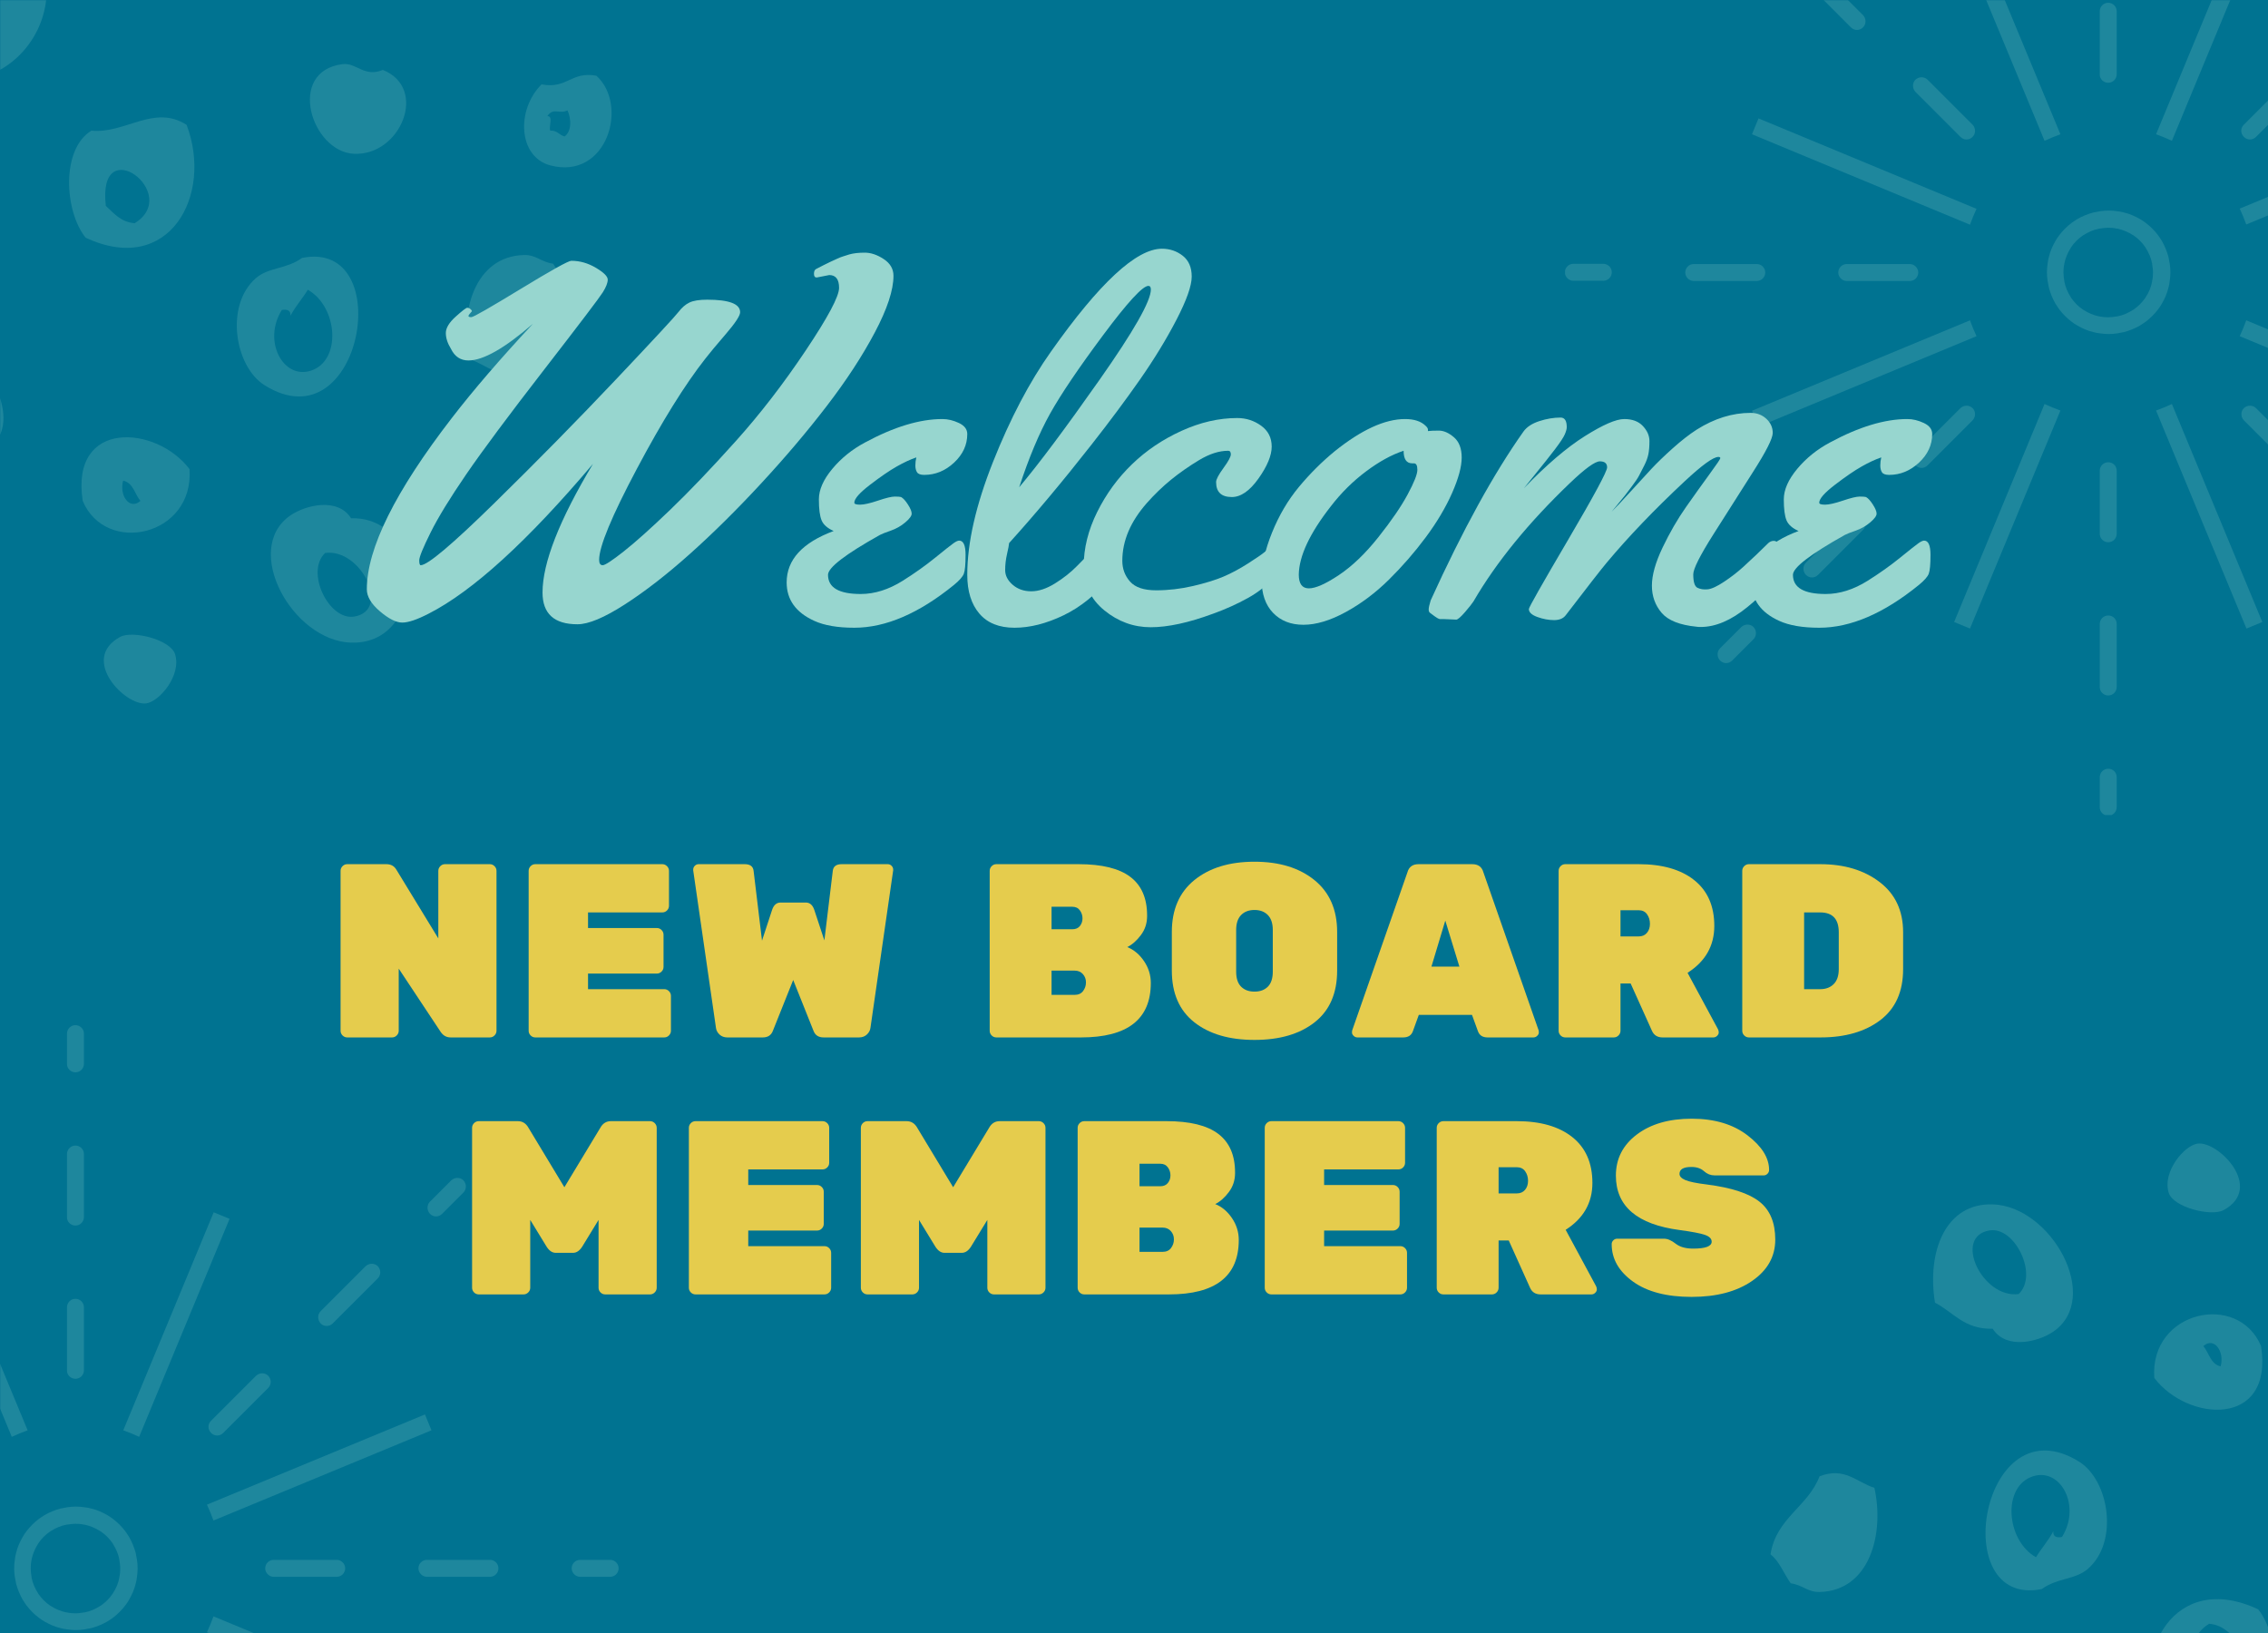 <svg xmlns="http://www.w3.org/2000/svg" xmlns:xlink="http://www.w3.org/1999/xlink" width="1500" zoomAndPan="magnify" viewBox="0 0 1125 810" height="1080" preserveAspectRatio="xMidYMid meet" version="1.0"><defs><filter x="0%" y="0%" width="100%" height="100%" id="ba6404763a"><feColorMatrix values="0 0 0 0 1 0 0 0 0 1 0 0 0 0 1 0 0 0 1 0" color-interpolation-filters="sRGB"/></filter><g/><mask id="f36314cb07"><g filter="url(#ba6404763a)"><rect x="-112.5" width="1350" fill="#000000" y="-81" height="972" fill-opacity="0.2"/></g></mask><clipPath id="7840b359ab"><path d="M 102 294 L 215 294 L 215 303 L 102 303 Z M 102 294 " clip-rule="nonzero"/></clipPath><clipPath id="2b3906af2c"><path d="M 0 94 L 14 94 L 14 206 L 0 206 Z M 0 94 " clip-rule="nonzero"/></clipPath><clipPath id="25cf0f005c"><path d="M 33 1.066 L 42 1.066 L 42 25 L 33 25 Z M 33 1.066 " clip-rule="nonzero"/></clipPath><clipPath id="681ac27458"><rect x="0" width="308" y="0" height="303"/></clipPath><mask id="4dfad1c80d"><g filter="url(#ba6404763a)"><rect x="-112.5" width="1350" fill="#000000" y="-81" height="972" fill-opacity="0.2"/></g></mask><clipPath id="e2c879fdad"><path d="M 336 38 L 350 38 L 350 70 L 336 70 Z M 336 38 " clip-rule="nonzero"/></clipPath><clipPath id="645cb07e12"><path d="M 336 201 L 350 201 L 350 233 L 336 233 Z M 336 201 " clip-rule="nonzero"/></clipPath><clipPath id="f5e29b5ee7"><path d="M 119 0 L 151 0 L 151 15 L 119 15 Z M 119 0 " clip-rule="nonzero"/></clipPath><clipPath id="3f2b62dd6f"><path d="M 335 158 L 350 158 L 350 212 L 335 212 Z M 335 158 " clip-rule="nonzero"/></clipPath><clipPath id="c5ec0f5a3e"><path d="M 335 58 L 350 58 L 350 112 L 335 112 Z M 335 58 " clip-rule="nonzero"/></clipPath><clipPath id="0698048676"><path d="M 294 0 L 348 0 L 348 70 L 294 70 Z M 294 0 " clip-rule="nonzero"/></clipPath><clipPath id="2943b0db17"><path d="M 194 0 L 248 0 L 248 70 L 194 70 Z M 194 0 " clip-rule="nonzero"/></clipPath><clipPath id="378be9432b"><path d="M 266 381 L 275 381 L 275 404.27 L 266 404.27 Z M 266 381 " clip-rule="nonzero"/></clipPath><clipPath id="2fdf4814cc"><path d="M 1.324 130 L 25 130 L 25 140 L 1.324 140 Z M 1.324 130 " clip-rule="nonzero"/></clipPath><clipPath id="5a7e53c513"><rect x="0" width="350" y="0" height="406"/></clipPath><mask id="caeaa1ffbd"><g filter="url(#ba6404763a)"><rect x="-112.5" width="1350" fill="#000000" y="-81" height="972" fill-opacity="0.2"/></g></mask><clipPath id="1c19909923"><path d="M 194 229 L 253 229 L 253 246 L 194 246 Z M 194 229 " clip-rule="nonzero"/></clipPath><clipPath id="cef8fd5fc2"><rect x="0" width="253" y="0" height="246"/></clipPath><mask id="ab6507b92d"><g filter="url(#ba6404763a)"><rect x="-112.5" width="1350" fill="#000000" y="-81" height="972" fill-opacity="0.2"/></g></mask><clipPath id="a0d8e2ce25"><path d="M 0 0 L 24 0 L 24 40 L 0 40 Z M 0 0 " clip-rule="nonzero"/></clipPath><clipPath id="3362f55ac4"><path d="M 0 167 L 2 167 L 2 228 L 0 228 Z M 0 167 " clip-rule="nonzero"/></clipPath><clipPath id="79e9c09d45"><rect x="0" width="308" y="0" height="364"/></clipPath></defs><rect x="-112.5" width="1350" fill="#ffffff" y="-81" height="972" fill-opacity="1"/><rect x="-112.5" width="1350" fill="#007391" y="-81" height="972" fill-opacity="1"/><g mask="url(#f36314cb07)"><g transform="matrix(1, 0, 0, 1, 0, 507)"><g clip-path="url(#681ac27458)"><path fill="#97d6cf" d="M 216.293 96.371 C 217.371 96.371 218.449 95.941 219.312 95.078 L 229.875 84.512 C 231.492 82.895 231.492 80.199 229.875 78.477 C 228.258 76.859 225.562 76.859 223.84 78.477 L 213.273 89.039 C 211.656 90.656 211.656 93.352 213.273 95.078 C 214.137 95.941 215.215 96.371 216.293 96.371 Z M 216.293 96.371 " fill-opacity="1" fill-rule="nonzero"/><path fill="#97d6cf" d="M 104.707 203.754 C 105.57 204.617 106.648 205.047 107.727 205.047 C 108.805 205.047 109.883 204.617 110.742 203.754 L 133.062 181.438 C 134.68 179.82 134.68 177.125 133.062 175.398 C 131.445 173.781 128.75 173.781 127.023 175.398 L 104.707 197.715 C 102.98 199.332 102.98 202.027 104.707 203.754 Z M 104.707 203.754 " fill-opacity="1" fill-rule="nonzero"/><path fill="#97d6cf" d="M 162.062 150.711 C 163.141 150.711 164.219 150.277 165.082 149.414 L 187.398 127.098 C 189.016 125.48 189.016 122.785 187.398 121.062 C 185.781 119.445 183.086 119.445 181.359 121.062 L 159.043 143.379 C 157.426 144.996 157.426 147.691 159.043 149.414 C 159.797 150.277 160.875 150.711 162.062 150.711 Z M 162.062 150.711 " fill-opacity="1" fill-rule="nonzero"/><g clip-path="url(#7840b359ab)"><path fill="#97d6cf" d="M 105.891 294.746 C 104.922 297.441 103.844 300.031 102.656 302.617 L 210.793 347.469 L 214.027 339.598 Z M 105.891 294.746 " fill-opacity="1" fill-rule="nonzero"/></g><path fill="#97d6cf" d="M 214.027 202.461 L 210.793 194.59 L 102.656 239.332 C 103.844 241.918 104.922 244.508 105.891 247.203 Z M 214.027 202.461 " fill-opacity="1" fill-rule="nonzero"/><path fill="#97d6cf" d="M 113.871 97.559 L 106 94.324 L 61.148 202.461 C 63.844 203.43 66.434 204.508 69.02 205.695 Z M 113.871 97.559 " fill-opacity="1" fill-rule="nonzero"/><g clip-path="url(#2b3906af2c)"><path fill="#97d6cf" d="M -31.137 94.324 L -39.008 97.559 L 5.844 205.695 C 8.43 204.508 11.016 203.43 13.711 202.461 Z M -31.137 94.324 " fill-opacity="1" fill-rule="nonzero"/></g><g clip-path="url(#25cf0f005c)"><path fill="#97d6cf" d="M 37.43 24.891 C 39.805 24.891 41.637 22.953 41.637 20.688 L 41.637 5.703 C 41.637 3.328 39.695 1.496 37.43 1.496 C 35.059 1.496 33.227 3.438 33.227 5.703 L 33.227 20.578 C 33.117 22.953 35.059 24.891 37.43 24.891 Z M 37.43 24.891 " fill-opacity="1" fill-rule="nonzero"/></g><path fill="#97d6cf" d="M 37.43 100.898 C 39.805 100.898 41.637 98.961 41.637 96.695 L 41.637 65.43 C 41.637 63.059 39.695 61.227 37.43 61.227 C 35.059 61.227 33.227 63.164 33.227 65.43 L 33.227 96.695 C 33.117 98.961 35.059 100.898 37.43 100.898 Z M 37.43 100.898 " fill-opacity="1" fill-rule="nonzero"/><path fill="#97d6cf" d="M 37.43 176.906 C 39.805 176.906 41.637 174.969 41.637 172.703 L 41.637 141.438 C 41.637 139.066 39.695 137.234 37.43 137.234 C 35.059 137.234 33.227 139.172 33.227 141.438 L 33.227 172.703 C 33.117 174.969 35.059 176.906 37.43 176.906 Z M 37.43 176.906 " fill-opacity="1" fill-rule="nonzero"/><path fill="#97d6cf" d="M 302.648 266.715 L 287.773 266.715 C 285.398 266.715 283.566 268.656 283.566 270.922 C 283.566 273.184 285.508 275.125 287.773 275.125 L 302.648 275.125 C 305.023 275.125 306.855 273.184 306.855 270.922 C 306.855 268.656 305.023 266.715 302.648 266.715 Z M 302.648 266.715 " fill-opacity="1" fill-rule="nonzero"/><path fill="#97d6cf" d="M 243.031 266.715 L 211.766 266.715 C 209.391 266.715 207.559 268.656 207.559 270.922 C 207.559 273.184 209.5 275.125 211.766 275.125 L 243.031 275.125 C 245.402 275.125 247.234 273.184 247.234 270.922 C 247.234 268.656 245.402 266.715 243.031 266.715 Z M 243.031 266.715 " fill-opacity="1" fill-rule="nonzero"/><path fill="#97d6cf" d="M 135.758 266.715 C 133.383 266.715 131.551 268.656 131.551 270.922 C 131.551 273.184 133.492 275.125 135.758 275.125 L 167.023 275.125 C 169.395 275.125 171.227 273.184 171.227 270.922 C 171.227 268.656 169.285 266.715 167.023 266.715 Z M 135.758 266.715 " fill-opacity="1" fill-rule="nonzero"/><path fill="#97d6cf" d="M 67.941 266.715 C 67.727 265.531 67.512 264.344 67.297 263.266 C 66.539 260.461 65.461 257.875 64.062 255.395 C 63.414 254.426 62.766 253.348 62.121 252.484 C 60.395 250.219 58.348 248.172 56.082 246.445 C 55.113 245.691 54.141 245.047 53.172 244.508 C 50.691 243.105 48.105 241.918 45.301 241.273 C 44.117 240.949 43.039 240.734 41.852 240.625 C 40.449 240.41 39.047 240.301 37.648 240.301 C 36.246 240.301 34.734 240.41 33.441 240.625 C 32.258 240.84 31.07 241.055 29.992 241.273 C 27.188 242.027 24.602 243.105 22.121 244.508 C 21.152 245.152 20.074 245.801 19.211 246.445 C 16.945 248.172 14.898 250.219 13.172 252.484 C 12.418 253.453 11.773 254.426 11.234 255.395 C 9.832 257.875 8.645 260.461 8 263.266 C 7.676 264.453 7.461 265.531 7.352 266.715 C 7.137 268.117 7.027 269.52 7.027 270.922 C 7.027 272.32 7.137 273.832 7.352 275.125 C 7.566 276.312 7.781 277.496 8 278.574 C 8.754 281.379 9.832 283.965 11.234 286.445 C 11.879 287.414 12.527 288.492 13.172 289.355 C 14.898 291.621 16.945 293.668 19.211 295.395 C 20.18 296.148 21.152 296.797 22.121 297.336 C 24.602 298.734 27.188 299.922 29.992 300.57 C 31.18 300.891 32.258 301.109 33.441 301.215 C 34.844 301.43 36.246 301.539 37.648 301.539 C 39.047 301.539 40.559 301.43 41.852 301.215 C 43.039 301 44.223 300.785 45.301 300.57 C 48.105 299.812 50.691 298.734 53.172 297.336 C 54.141 296.688 55.219 296.039 56.082 295.395 C 58.348 293.668 60.395 291.621 62.121 289.355 C 62.875 288.387 63.523 287.414 64.062 286.445 C 65.461 283.965 66.648 281.379 67.297 278.574 C 67.617 277.391 67.836 276.312 67.941 275.125 C 68.156 273.723 68.266 272.32 68.266 270.922 C 68.266 269.52 68.156 268.117 67.941 266.715 Z M 55.977 283.32 C 55.977 283.426 55.867 283.426 55.867 283.535 C 54.25 285.906 52.309 287.848 49.938 289.465 C 49.828 289.465 49.828 289.57 49.723 289.57 C 47.352 291.082 44.762 292.266 41.852 292.805 C 41.742 292.805 41.742 292.805 41.637 292.805 C 40.234 293.023 38.832 293.238 37.43 293.238 C 36.031 293.238 34.629 293.129 33.227 292.805 C 33.117 292.805 33.117 292.805 33.012 292.805 C 30.207 292.266 27.512 291.082 25.141 289.57 C 25.031 289.57 25.031 289.465 24.926 289.465 C 22.555 287.848 20.613 285.906 18.996 283.535 C 18.996 283.426 18.887 283.426 18.887 283.32 C 17.379 280.945 16.191 278.359 15.652 275.449 C 15.652 275.34 15.652 275.34 15.652 275.234 C 15.438 273.832 15.223 272.43 15.223 271.027 C 15.223 269.625 15.328 268.227 15.652 266.824 C 15.652 266.715 15.652 266.715 15.652 266.609 C 16.191 263.805 17.379 261.109 18.887 258.738 C 18.887 258.629 18.996 258.629 18.996 258.523 C 20.613 256.148 22.555 254.211 24.926 252.594 C 25.031 252.594 25.031 252.484 25.141 252.484 C 27.512 250.977 30.102 249.789 33.012 249.25 C 33.117 249.25 33.117 249.25 33.227 249.25 C 34.629 249.035 36.031 248.82 37.43 248.82 C 38.832 248.82 40.234 248.926 41.637 249.25 C 41.742 249.25 41.742 249.25 41.852 249.25 C 44.656 249.789 47.352 250.977 49.723 252.484 C 49.828 252.484 49.828 252.594 49.938 252.594 C 52.309 254.211 54.25 256.148 55.867 258.523 C 55.867 258.629 55.977 258.629 55.977 258.738 C 57.484 261.109 58.672 263.695 59.211 266.609 C 59.211 266.715 59.211 266.715 59.211 266.824 C 59.426 268.227 59.641 269.625 59.641 271.027 C 59.641 272.43 59.531 273.832 59.211 275.234 C 59.211 275.34 59.211 275.34 59.211 275.449 C 58.672 278.359 57.594 280.945 55.977 283.32 Z M 55.977 283.32 " fill-opacity="1" fill-rule="nonzero"/></g></g></g><g mask="url(#4dfad1c80d)"><g transform="matrix(1, 0, 0, 1, 775, 0)"><g clip-path="url(#5a7e53c513)"><path fill="#97d6cf" d="M 143.098 256.785 L 120.781 279.102 C 119.164 280.719 119.164 283.414 120.781 285.137 C 121.645 286 122.723 286.434 123.801 286.434 C 124.879 286.434 125.957 286 126.82 285.137 L 149.137 262.82 C 150.754 261.203 150.754 258.508 149.137 256.785 C 147.52 255.059 144.824 255.059 143.098 256.785 Z M 143.098 256.785 " fill-opacity="1" fill-rule="nonzero"/><path fill="#97d6cf" d="M 203.473 202.445 C 201.855 200.828 199.16 200.828 197.438 202.445 L 175.117 224.762 C 173.5 226.379 173.5 229.074 175.117 230.801 C 175.98 231.664 177.059 232.094 178.137 232.094 C 179.215 232.094 180.293 231.664 181.156 230.801 L 203.473 208.484 C 205.09 206.758 205.09 204.062 203.473 202.445 Z M 203.473 202.445 " fill-opacity="1" fill-rule="nonzero"/><g clip-path="url(#e2c879fdad)"><path fill="#97d6cf" d="M 338.023 67.895 C 338.887 68.758 339.965 69.191 341.043 69.191 C 342.121 69.191 343.199 68.758 344.062 67.895 L 366.379 45.578 C 367.996 43.961 367.996 41.266 366.379 39.543 C 364.762 37.926 362.066 37.926 360.34 39.543 L 338.023 61.859 C 336.297 63.477 336.297 66.172 338.023 67.895 Z M 338.023 67.895 " fill-opacity="1" fill-rule="nonzero"/></g><path fill="#97d6cf" d="M 88.762 311.012 L 78.195 321.578 C 76.578 323.195 76.578 325.891 78.195 327.617 C 79.059 328.48 80.137 328.91 81.215 328.91 C 82.293 328.91 83.371 328.48 84.234 327.617 L 94.797 317.051 C 96.414 315.434 96.414 312.738 94.797 311.012 C 93.18 309.395 90.484 309.395 88.762 311.012 Z M 88.762 311.012 " fill-opacity="1" fill-rule="nonzero"/><g clip-path="url(#645cb07e12)"><path fill="#97d6cf" d="M 344.062 202.445 C 342.445 200.828 339.75 200.828 338.023 202.445 C 336.406 204.062 336.406 206.758 338.023 208.484 L 360.34 230.801 C 361.203 231.664 362.281 232.094 363.359 232.094 C 364.438 232.094 365.516 231.664 366.379 230.801 C 367.996 229.184 367.996 226.488 366.379 224.762 Z M 344.062 202.445 " fill-opacity="1" fill-rule="nonzero"/></g><path fill="#97d6cf" d="M 197.438 67.895 C 198.297 68.758 199.375 69.191 200.453 69.191 C 201.531 69.191 202.609 68.758 203.473 67.895 C 205.09 66.277 205.09 63.582 203.473 61.859 L 181.156 39.543 C 179.539 37.926 176.844 37.926 175.117 39.543 C 173.5 41.16 173.5 43.855 175.117 45.578 Z M 197.438 67.895 " fill-opacity="1" fill-rule="nonzero"/><g clip-path="url(#f5e29b5ee7)"><path fill="#97d6cf" d="M 143.098 13.559 C 143.961 14.422 145.039 14.852 146.117 14.852 C 147.195 14.852 148.273 14.422 149.137 13.559 C 150.754 11.941 150.754 9.246 149.137 7.52 L 126.82 -14.797 C 125.203 -16.414 122.508 -16.414 120.781 -14.797 C 119.164 -13.18 119.164 -10.484 120.781 -8.758 Z M 143.098 13.559 " fill-opacity="1" fill-rule="nonzero"/></g><g clip-path="url(#3f2b62dd6f)"><path fill="#97d6cf" d="M 339.211 158.891 C 338.238 161.586 337.16 164.172 335.977 166.762 L 444.109 211.609 L 447.344 203.738 Z M 339.211 158.891 " fill-opacity="1" fill-rule="nonzero"/></g><path fill="#97d6cf" d="M 97.277 58.73 L 94.043 66.602 L 202.18 111.453 C 203.148 108.758 204.227 106.168 205.414 103.582 Z M 97.277 58.73 " fill-opacity="1" fill-rule="nonzero"/><g clip-path="url(#c5ec0f5a3e)"><path fill="#97d6cf" d="M 447.344 66.602 L 444.109 58.73 L 335.977 103.473 C 337.16 106.062 338.238 108.648 339.211 111.344 Z M 447.344 66.602 " fill-opacity="1" fill-rule="nonzero"/></g><path fill="#97d6cf" d="M 94.043 203.738 L 97.277 211.609 L 205.414 166.762 C 204.227 164.172 203.148 161.586 202.18 158.891 Z M 94.043 203.738 " fill-opacity="1" fill-rule="nonzero"/><g clip-path="url(#0698048676)"><path fill="#97d6cf" d="M 347.188 -38.301 L 339.316 -41.535 L 294.469 66.602 C 297.164 67.574 299.75 68.652 302.336 69.836 Z M 347.188 -38.301 " fill-opacity="1" fill-rule="nonzero"/></g><path fill="#97d6cf" d="M 194.309 308.535 L 202.18 311.77 L 247.031 203.633 C 244.336 202.66 241.746 201.582 239.16 200.398 Z M 194.309 308.535 " fill-opacity="1" fill-rule="nonzero"/><path fill="#97d6cf" d="M 339.316 311.77 L 347.188 308.535 L 302.336 200.398 C 299.75 201.582 297.164 202.66 294.469 203.633 Z M 339.316 311.77 " fill-opacity="1" fill-rule="nonzero"/><g clip-path="url(#2943b0db17)"><path fill="#97d6cf" d="M 202.18 -41.535 L 194.309 -38.301 L 239.16 69.836 C 241.746 68.652 244.336 67.574 247.031 66.602 Z M 202.18 -41.535 " fill-opacity="1" fill-rule="nonzero"/></g><path fill="#97d6cf" d="M 270.75 305.301 C 268.375 305.301 266.543 307.238 266.543 309.504 L 266.543 340.77 C 266.543 343.141 268.484 344.973 270.75 344.973 C 273.121 344.973 274.953 343.035 274.953 340.77 L 274.953 309.504 C 274.953 307.133 273.121 305.301 270.75 305.301 Z M 270.75 305.301 " fill-opacity="1" fill-rule="nonzero"/><path fill="#97d6cf" d="M 270.75 41.051 C 273.121 41.051 274.953 39.109 274.953 36.848 L 274.953 5.582 C 274.953 3.207 273.012 1.375 270.75 1.375 C 268.375 1.375 266.543 3.316 266.543 5.582 L 266.543 36.848 C 266.438 39.109 268.375 41.051 270.75 41.051 Z M 270.75 41.051 " fill-opacity="1" fill-rule="nonzero"/><path fill="#97d6cf" d="M 270.75 229.293 C 268.375 229.293 266.543 231.23 266.543 233.496 L 266.543 264.762 C 266.543 267.133 268.484 268.965 270.75 268.965 C 273.121 268.965 274.953 267.027 274.953 264.762 L 274.953 233.496 C 274.953 231.125 273.121 229.293 270.75 229.293 Z M 270.75 229.293 " fill-opacity="1" fill-rule="nonzero"/><g clip-path="url(#378be9432b)"><path fill="#97d6cf" d="M 270.75 381.309 C 268.375 381.309 266.543 383.246 266.543 385.512 L 266.543 400.391 C 266.543 402.762 268.484 404.594 270.75 404.594 C 273.121 404.594 274.953 402.652 274.953 400.391 L 274.953 385.512 C 274.953 383.141 273.121 381.309 270.75 381.309 Z M 270.75 381.309 " fill-opacity="1" fill-rule="nonzero"/></g><path fill="#97d6cf" d="M 100.621 135.172 C 100.621 132.801 98.68 130.965 96.414 130.965 L 65.148 130.965 C 62.777 130.965 60.945 132.906 60.945 135.172 C 60.945 137.434 62.887 139.375 65.148 139.375 L 96.414 139.375 C 98.68 139.375 100.621 137.543 100.621 135.172 Z M 100.621 135.172 " fill-opacity="1" fill-rule="nonzero"/><path fill="#97d6cf" d="M 172.316 139.375 C 174.688 139.375 176.52 137.434 176.52 135.172 C 176.52 132.906 174.578 130.965 172.316 130.965 L 141.051 130.965 C 138.68 130.965 136.844 132.906 136.844 135.172 C 136.844 137.434 138.785 139.375 141.051 139.375 Z M 172.316 139.375 " fill-opacity="1" fill-rule="nonzero"/><g clip-path="url(#2fdf4814cc)"><path fill="#97d6cf" d="M 20.301 130.859 L 5.422 130.859 C 3.051 130.859 1.219 132.801 1.219 135.062 C 1.219 137.328 3.156 139.27 5.422 139.27 L 20.301 139.27 C 22.672 139.27 24.504 137.328 24.504 135.062 C 24.504 132.801 22.672 130.859 20.301 130.859 Z M 20.301 130.859 " fill-opacity="1" fill-rule="nonzero"/></g><path fill="#97d6cf" d="M 301.258 130.859 C 301.043 129.672 300.828 128.488 300.613 127.41 C 299.859 124.605 298.781 122.02 297.379 119.539 C 296.73 118.566 296.086 117.488 295.438 116.629 C 293.711 114.363 291.664 112.316 289.398 110.59 C 288.43 109.836 287.461 109.188 286.488 108.648 C 284.008 107.246 281.422 106.062 278.617 105.414 C 277.434 105.09 276.355 104.875 275.168 104.77 C 273.766 104.551 272.367 104.445 270.965 104.445 C 269.562 104.445 268.055 104.551 266.758 104.77 C 265.574 104.984 264.387 105.199 263.309 105.414 C 260.508 106.168 257.918 107.246 255.438 108.648 C 254.469 109.297 253.391 109.941 252.527 110.59 C 250.266 112.316 248.215 114.363 246.492 116.629 C 245.734 117.598 245.09 118.566 244.551 119.539 C 243.148 122.02 241.961 124.605 241.316 127.41 C 240.992 128.594 240.777 129.672 240.668 130.859 C 240.453 132.262 240.344 133.66 240.344 135.062 C 240.344 136.465 240.453 137.973 240.668 139.27 C 240.883 140.453 241.102 141.641 241.316 142.719 C 242.07 145.52 243.148 148.109 244.551 150.59 C 245.195 151.559 245.844 152.637 246.492 153.5 C 248.215 155.762 250.266 157.812 252.527 159.535 C 253.5 160.293 254.469 160.938 255.438 161.477 C 257.918 162.879 260.508 164.066 263.309 164.711 C 264.496 165.035 265.574 165.25 266.758 165.359 C 268.16 165.574 269.562 165.684 270.965 165.684 C 272.367 165.684 273.875 165.574 275.168 165.359 C 276.355 165.145 277.539 164.926 278.617 164.711 C 281.422 163.957 284.008 162.879 286.488 161.477 C 287.461 160.832 288.539 160.184 289.398 159.535 C 291.664 157.812 293.711 155.762 295.438 153.5 C 296.191 152.527 296.84 151.559 297.379 150.59 C 298.781 148.109 299.965 145.52 300.613 142.719 C 300.938 141.531 301.152 140.453 301.258 139.27 C 301.477 137.867 301.582 136.465 301.582 135.062 C 301.582 133.66 301.477 132.262 301.258 130.859 Z M 289.293 147.461 C 289.293 147.57 289.184 147.57 289.184 147.676 C 287.566 150.051 285.625 151.988 283.254 153.605 C 283.148 153.605 283.148 153.715 283.039 153.715 C 280.668 155.223 278.078 156.41 275.168 156.949 C 275.062 156.949 275.062 156.949 274.953 156.949 C 273.551 157.164 272.148 157.379 270.75 157.379 C 269.348 157.379 267.945 157.273 266.543 156.949 C 266.438 156.949 266.438 156.949 266.328 156.949 C 263.523 156.41 260.828 155.223 258.457 153.715 C 258.352 153.715 258.352 153.605 258.242 153.605 C 255.871 151.988 253.93 150.051 252.312 147.676 C 252.312 147.57 252.203 147.57 252.203 147.461 C 250.695 145.09 249.508 142.504 248.969 139.59 C 248.969 139.484 248.969 139.484 248.969 139.375 C 248.754 137.973 248.539 136.574 248.539 135.172 C 248.539 133.77 248.648 132.367 248.969 130.965 C 248.969 130.859 248.969 130.859 248.969 130.75 C 249.508 127.949 250.695 125.254 252.203 122.879 C 252.203 122.773 252.312 122.773 252.312 122.664 C 253.93 120.293 255.871 118.352 258.242 116.734 C 258.352 116.734 258.352 116.629 258.457 116.629 C 260.828 115.117 263.418 113.934 266.328 113.395 C 266.438 113.395 266.438 113.395 266.543 113.395 C 267.945 113.176 269.348 112.961 270.75 112.961 C 272.148 112.961 273.551 113.07 274.953 113.395 C 275.062 113.395 275.062 113.395 275.168 113.395 C 277.973 113.934 280.668 115.117 283.039 116.629 C 283.148 116.629 283.148 116.734 283.254 116.734 C 285.625 118.352 287.566 120.293 289.184 122.664 C 289.184 122.773 289.293 122.773 289.293 122.879 C 290.801 125.254 291.988 127.84 292.527 130.75 C 292.527 130.859 292.527 130.859 292.527 130.965 C 292.742 132.367 292.957 133.77 292.957 135.172 C 292.957 136.574 292.852 137.973 292.527 139.375 C 292.527 139.484 292.527 139.484 292.527 139.59 C 291.988 142.504 290.91 145.09 289.293 147.461 Z M 289.293 147.461 " fill-opacity="1" fill-rule="nonzero"/></g></g></g><g mask="url(#caeaa1ffbd)"><g transform="matrix(1, 0, 0, 1, 872, 564)"><g clip-path="url(#cef8fd5fc2)"><g clip-path="url(#1c19909923)"><path fill="#97d6cf" d="M 198.027 290.211 C 184.762 255.215 206.734 214.867 248.121 234.254 C 258.648 247.309 260.406 278.105 245.258 287.348 C 228.59 285.652 214.145 300.605 198.027 290.211 Z M 238.102 250.035 C 234.094 246.406 230.828 242.023 223.797 241.426 C 200.031 256.098 242.492 287.801 238.102 250.035 Z M 238.102 250.035 " fill-opacity="1" fill-rule="evenodd"/></g><path fill="#97d6cf" d="M 140.777 224.211 C 93.32 233.805 111.012 130.766 159.387 161.078 C 174.117 170.309 179.176 200.668 163.68 214.168 C 157.336 219.691 148.59 218.535 140.777 224.211 Z M 146.504 195.516 C 146.32 198.09 147.922 198.875 150.797 198.379 C 160.426 183.098 150.215 163.902 136.484 168.254 C 121.004 173.148 122.996 200.004 137.918 208.426 C 140.605 203.957 144.055 200.238 146.504 195.516 Z M 146.504 195.516 " fill-opacity="1" fill-rule="evenodd"/><path fill="#97d6cf" d="M 6.23 206.992 C 9.109 188.836 24.754 183.469 30.562 168.258 C 43.152 163.488 48.785 171.164 57.762 173.992 C 62.902 197.172 55.188 225.137 30.562 225.652 C 24.641 225.777 22.297 222.215 16.254 221.348 C 12.859 216.605 10.773 210.574 6.23 206.992 Z M 6.23 206.992 " fill-opacity="1" fill-rule="evenodd"/><path fill="#97d6cf" d="M 196.594 119.473 C 194.234 86.234 238.145 76.492 249.559 103.684 C 255.855 144.383 213.055 141.262 196.594 119.473 Z M 220.926 103.688 C 223.797 107.031 224.434 112.613 229.516 113.738 C 231.559 106.359 226.266 98.906 220.926 103.688 Z M 220.926 103.688 " fill-opacity="1" fill-rule="evenodd"/><path fill="#97d6cf" d="M 116.445 95.082 C 102.242 95.449 96.973 86.855 87.82 82.168 C 83.68 56.645 93.129 32.656 116.445 33.387 C 145.566 34.301 170.766 79.84 146.504 96.52 C 139.109 101.59 123.125 105.613 116.445 95.082 Z M 115.008 46.297 C 96.461 49.148 111.301 80.254 129.324 77.863 C 139.242 68.484 127.504 44.379 115.008 46.297 Z M 115.008 46.297 " fill-opacity="1" fill-rule="evenodd"/><path fill="#97d6cf" d="M 230.953 36.254 C 224.875 39.543 206 34.91 203.75 27.645 C 200.465 17.012 211.66 4.109 218.062 3.254 C 228.406 1.867 251.293 25.238 230.953 36.254 Z M 230.953 36.254 " fill-opacity="1" fill-rule="evenodd"/></g></g></g><g mask="url(#ab6507b92d)"><g transform="matrix(1, 0, 0, 1, 0, 0)"><g clip-path="url(#79e9c09d45)"><g clip-path="url(#a0d8e2ce25)"><path fill="#97d6cf" d="M -70.605 -18.41 C -67.047 -26.535 -52.922 -31 -43.406 -28.453 C -20.797 -47.781 17.598 -39.711 22.438 -12.672 C 27.117 13.543 7.719 36.625 -13.348 38.988 C -50.668 43.16 -60.449 9.316 -70.605 -18.41 Z M -9.055 23.199 C 5.117 6.273 -10.668 -21.68 -30.527 -16.977 C -31.688 -12.75 -29.848 -5.246 -37.68 -2.629 C -33.5 10.93 -28.297 29.309 -9.055 23.199 Z M -9.055 23.199 " fill-opacity="1" fill-rule="evenodd"/></g><path fill="#97d6cf" d="M 189.898 34.684 C 212.617 43.746 198.707 77.391 175.586 76.285 C 154.426 75.281 141.969 35.418 169.863 31.812 C 176.762 30.918 180.664 38.551 189.898 34.684 Z M 189.898 34.684 " fill-opacity="1" fill-rule="evenodd"/><path fill="#97d6cf" d="M 295.816 37.547 C 312.047 52.203 301.035 89.52 272.918 82.023 C 257.102 77.805 255.902 54.602 268.617 41.844 C 281.516 44.262 283.078 35.297 295.816 37.547 Z M 271.484 57.633 C 274.594 57.387 272.129 62.723 272.918 64.801 C 276.477 64.578 277.34 67.055 280.066 67.672 C 283.566 65.152 283.449 59.02 281.5 54.758 C 277.312 56.777 274.469 53.121 271.484 57.633 Z M 271.484 57.633 " fill-opacity="1" fill-rule="evenodd"/><path fill="#97d6cf" d="M 92.57 61.938 C 105.836 96.934 83.863 137.281 42.473 117.895 C 31.949 104.836 30.188 74.043 45.336 64.801 C 62.008 66.492 76.449 51.543 92.57 61.938 Z M 52.492 102.113 C 56.5 105.738 59.77 110.121 66.801 110.719 C 90.566 96.051 48.105 64.348 52.492 102.113 Z M 52.492 102.113 " fill-opacity="1" fill-rule="evenodd"/><path fill="#97d6cf" d="M 149.816 127.938 C 197.277 118.344 179.582 221.383 131.211 191.066 C 116.48 181.836 111.422 151.48 126.918 137.98 C 133.262 132.457 142.004 133.609 149.816 127.938 Z M 144.094 156.633 C 144.277 154.055 142.672 153.273 139.797 153.77 C 130.172 169.051 140.383 188.246 154.109 183.895 C 169.594 178.996 167.602 152.145 152.68 143.719 C 149.992 148.191 146.543 151.91 144.094 156.633 Z M 144.094 156.633 " fill-opacity="1" fill-rule="evenodd"/><path fill="#97d6cf" d="M 284.367 145.156 C 281.488 163.309 265.844 168.68 260.035 183.887 C 247.445 188.656 241.809 180.98 232.832 178.156 C 227.691 154.977 235.41 127.012 260.035 126.496 C 265.957 126.371 268.301 129.934 274.344 130.801 C 277.734 135.543 279.824 141.574 284.367 145.156 Z M 284.367 145.156 " fill-opacity="1" fill-rule="evenodd"/><g clip-path="url(#3362f55ac4)"><path fill="#97d6cf" d="M -19.074 168.109 C -7.492 178.984 14.195 210.414 -7.621 224.066 C -19.246 231.344 -33.176 223.875 -46.266 219.758 C -63.984 200.879 -50.301 163.691 -19.074 168.109 Z M -19.074 168.109 " fill-opacity="1" fill-rule="evenodd"/></g><path fill="#97d6cf" d="M 94 232.676 C 96.363 265.914 52.453 275.652 41.035 248.465 C 34.738 207.766 77.543 210.887 94 232.676 Z M 69.668 248.457 C 66.801 245.117 66.164 239.531 61.082 238.41 C 59.035 245.785 64.332 253.242 69.668 248.457 Z M 69.668 248.457 " fill-opacity="1" fill-rule="evenodd"/><path fill="#97d6cf" d="M 174.148 257.066 C 188.355 256.695 193.621 265.293 202.777 269.98 C 206.914 295.5 197.469 319.492 174.148 318.762 C 145.027 317.848 119.832 272.305 144.094 255.625 C 151.488 250.559 167.469 246.535 174.148 257.066 Z M 175.586 305.848 C 194.133 302.996 179.297 271.895 161.273 274.285 C 151.355 283.664 163.094 307.77 175.586 305.848 Z M 175.586 305.848 " fill-opacity="1" fill-rule="evenodd"/><path fill="#97d6cf" d="M 59.645 315.895 C 65.723 312.605 84.598 317.238 86.844 324.5 C 90.133 335.137 78.938 348.039 72.531 348.895 C 62.191 350.281 39.301 326.91 59.645 315.895 Z M 59.645 315.895 " fill-opacity="1" fill-rule="evenodd"/></g></g></g><g fill="#e5cc4d" fill-opacity="1"><g transform="translate(160.952, 514.583)"><g><path d="M 59.781 -85.938 L 82 -85.938 C 82.906 -85.938 83.688 -85.609 84.344 -84.953 C 85 -84.297 85.328 -83.52 85.328 -82.625 L 85.328 -3.312 C 85.328 -2.414 85 -1.641 84.344 -0.984 C 83.688 -0.328 82.906 0 82 0 L 62.609 0 C 60.484 0 58.805 -0.941 57.578 -2.828 L 36.828 -34.125 L 36.828 -3.312 C 36.828 -2.414 36.5 -1.641 35.844 -0.984 C 35.188 -0.328 34.41 0 33.516 0 L 11.297 0 C 10.391 0 9.609 -0.328 8.953 -0.984 C 8.305 -1.641 7.984 -2.414 7.984 -3.312 L 7.984 -82.625 C 7.984 -83.52 8.305 -84.297 8.953 -84.953 C 9.609 -85.609 10.391 -85.938 11.297 -85.938 L 30.688 -85.938 C 32.977 -85.938 34.656 -84.992 35.719 -83.109 L 56.469 -49.109 L 56.469 -82.625 C 56.469 -83.52 56.797 -84.297 57.453 -84.953 C 58.109 -85.609 58.883 -85.938 59.781 -85.938 Z M 59.781 -85.938 "/></g></g></g><g fill="#e5cc4d" fill-opacity="1"><g transform="translate(254.245, 514.583)"><g><path d="M 37.438 -23.938 L 75.25 -23.938 C 76.156 -23.938 76.93 -23.609 77.578 -22.953 C 78.234 -22.297 78.562 -21.52 78.562 -20.625 L 78.562 -3.312 C 78.562 -2.414 78.234 -1.641 77.578 -0.984 C 76.93 -0.328 76.156 0 75.25 0 L 11.297 0 C 10.391 0 9.609 -0.328 8.953 -0.984 C 8.305 -1.641 7.984 -2.414 7.984 -3.312 L 7.984 -82.625 C 7.984 -83.52 8.305 -84.297 8.953 -84.953 C 9.609 -85.609 10.391 -85.938 11.297 -85.938 L 74.266 -85.938 C 75.172 -85.938 75.953 -85.609 76.609 -84.953 C 77.266 -84.297 77.594 -83.52 77.594 -82.625 L 77.594 -65.312 C 77.594 -64.406 77.266 -63.625 76.609 -62.969 C 75.953 -62.32 75.172 -62 74.266 -62 L 37.438 -62 L 37.438 -54.266 L 71.578 -54.266 C 72.473 -54.266 73.25 -53.938 73.906 -53.281 C 74.562 -52.625 74.891 -51.848 74.891 -50.953 L 74.891 -34.984 C 74.891 -34.086 74.562 -33.312 73.906 -32.656 C 73.25 -32 72.473 -31.672 71.578 -31.672 L 37.438 -31.672 Z M 37.438 -23.938 "/></g></g></g><g fill="#e5cc4d" fill-opacity="1"><g transform="translate(339.558, 514.583)"><g><path d="M 38.797 0 L 21.234 0 C 19.68 0 18.395 -0.469 17.375 -1.406 C 16.352 -2.352 15.758 -3.441 15.594 -4.672 L 4.297 -82.859 L 4.297 -83.234 C 4.297 -83.973 4.562 -84.609 5.094 -85.141 C 5.625 -85.672 6.258 -85.938 7 -85.938 L 29.828 -85.938 C 32.535 -85.938 34.008 -84.832 34.25 -82.625 L 38.422 -48 L 43.453 -63.344 C 44.273 -65.719 45.672 -66.906 47.641 -66.906 L 60.156 -66.906 C 62.113 -66.906 63.504 -65.719 64.328 -63.344 L 69.359 -48.125 L 73.531 -82.625 C 73.781 -84.832 75.254 -85.938 77.953 -85.938 L 100.797 -85.938 C 101.523 -85.938 102.156 -85.672 102.688 -85.141 C 103.219 -84.609 103.484 -83.973 103.484 -83.234 L 103.484 -82.859 L 92.203 -4.672 C 92.035 -3.441 91.438 -2.352 90.406 -1.406 C 89.383 -0.469 88.098 0 86.547 0 L 69 0 C 66.457 0 64.773 -1.102 63.953 -3.312 L 53.891 -28.484 L 43.828 -3.312 C 43.004 -1.102 41.328 0 38.797 0 Z M 38.797 0 "/></g></g></g><g fill="#e5cc4d" fill-opacity="1"><g transform="translate(447.336, 514.583)"><g/></g></g><g fill="#e5cc4d" fill-opacity="1"><g transform="translate(482.935, 514.583)"><g><path d="M 52.719 -55.25 C 53.582 -56.312 54.016 -57.578 54.016 -59.047 C 54.016 -60.523 53.582 -61.852 52.719 -63.031 C 51.863 -64.219 50.617 -64.812 48.984 -64.812 L 38.672 -64.812 L 38.672 -53.656 L 48.984 -53.656 C 50.617 -53.656 51.863 -54.188 52.719 -55.25 Z M 38.672 -33.141 L 38.672 -21.109 L 50.094 -21.109 C 51.969 -21.109 53.375 -21.742 54.312 -23.016 C 55.258 -24.285 55.734 -25.695 55.734 -27.25 L 55.734 -27.375 C 55.734 -28.926 55.223 -30.273 54.203 -31.422 C 53.18 -32.566 51.812 -33.141 50.094 -33.141 Z M 53.281 0 L 11.297 0 C 10.391 0 9.609 -0.328 8.953 -0.984 C 8.305 -1.641 7.984 -2.414 7.984 -3.312 L 7.984 -82.625 C 7.984 -83.52 8.305 -84.297 8.953 -84.953 C 9.609 -85.609 10.391 -85.938 11.297 -85.938 L 52.047 -85.938 C 63.672 -85.938 72.242 -83.828 77.766 -79.609 C 83.297 -75.398 86.062 -69.035 86.062 -60.516 L 86.062 -60.156 C 86.062 -56.633 85.035 -53.504 82.984 -50.766 C 80.941 -48.023 78.691 -46.039 76.234 -44.812 C 79.504 -43.5 82.266 -41.188 84.516 -37.875 C 86.773 -34.562 87.906 -30.941 87.906 -27.016 C 87.906 -9.004 76.363 0 53.281 0 Z M 53.281 0 "/></g></g></g><g fill="#e5cc4d" fill-opacity="1"><g transform="translate(575.736, 514.583)"><g><path d="M 16.75 -78.078 C 24.238 -84.129 34.16 -87.156 46.516 -87.156 C 58.879 -87.156 68.805 -84.109 76.297 -78.016 C 83.785 -71.922 87.531 -63.348 87.531 -52.297 L 87.531 -33.141 C 87.531 -21.93 83.828 -13.398 76.422 -7.547 C 69.016 -1.691 59.051 1.234 46.531 1.234 C 34.008 1.234 24.047 -1.691 16.641 -7.547 C 9.234 -13.398 5.531 -21.93 5.531 -33.141 L 5.531 -52.297 C 5.531 -63.43 9.27 -72.023 16.75 -78.078 Z M 39.891 -25.172 C 41.535 -23.535 43.75 -22.719 46.531 -22.719 C 49.312 -22.719 51.52 -23.535 53.156 -25.172 C 54.789 -26.805 55.609 -29.301 55.609 -32.656 L 55.609 -53.281 C 55.609 -56.551 54.789 -59.023 53.156 -60.703 C 51.52 -62.379 49.312 -63.219 46.531 -63.219 C 43.75 -63.219 41.535 -62.379 39.891 -60.703 C 38.254 -59.023 37.438 -56.551 37.438 -53.281 L 37.438 -32.656 C 37.438 -29.301 38.254 -26.805 39.891 -25.172 Z M 39.891 -25.172 "/></g></g></g><g fill="#e5cc4d" fill-opacity="1"><g transform="translate(668.784, 514.583)"><g><path d="M 34.859 -85.938 L 61.5 -85.938 C 64.445 -85.938 66.289 -84.586 67.031 -81.891 L 94.406 -3.562 C 94.488 -3.312 94.531 -2.922 94.531 -2.391 C 94.531 -1.859 94.266 -1.328 93.734 -0.797 C 93.203 -0.266 92.566 0 91.828 0 L 69.109 0 C 66.66 0 65.066 -1.02 64.328 -3.062 L 61.375 -11.172 L 34.984 -11.172 L 32.047 -3.062 C 31.305 -1.02 29.707 0 27.25 0 L 4.547 0 C 3.805 0 3.172 -0.266 2.641 -0.797 C 2.109 -1.328 1.844 -1.859 1.844 -2.391 C 1.844 -2.922 1.883 -3.312 1.969 -3.562 L 29.344 -81.891 C 30.082 -84.586 31.922 -85.938 34.859 -85.938 Z M 41.25 -35.109 L 55.125 -35.109 L 48.125 -57.953 Z M 41.25 -35.109 "/></g></g></g><g fill="#e5cc4d" fill-opacity="1"><g transform="translate(765.145, 514.583)"><g><path d="M 87.047 -4.047 C 87.285 -3.555 87.406 -3.023 87.406 -2.453 C 87.406 -1.879 87.141 -1.328 86.609 -0.797 C 86.078 -0.266 85.441 0 84.703 0 L 59.547 0 C 57.004 0 55.242 -1.102 54.266 -3.312 L 43.703 -26.766 L 38.672 -26.766 L 38.672 -3.312 C 38.672 -2.414 38.344 -1.641 37.688 -0.984 C 37.031 -0.328 36.254 0 35.359 0 L 11.297 0 C 10.391 0 9.609 -0.328 8.953 -0.984 C 8.305 -1.641 7.984 -2.414 7.984 -3.312 L 7.984 -82.625 C 7.984 -83.52 8.305 -84.297 8.953 -84.953 C 9.609 -85.609 10.391 -85.938 11.297 -85.938 L 47.641 -85.938 C 59.422 -85.938 68.625 -83.297 75.25 -78.016 C 81.883 -72.734 85.203 -65.16 85.203 -55.297 C 85.203 -45.441 80.781 -37.691 71.938 -32.047 Z M 38.672 -63.094 L 38.672 -50.094 L 47.641 -50.094 C 49.43 -50.094 50.816 -50.688 51.797 -51.875 C 52.785 -53.062 53.281 -54.551 53.281 -56.344 C 53.281 -58.145 52.805 -59.719 51.859 -61.062 C 50.922 -62.414 49.516 -63.094 47.641 -63.094 Z M 38.672 -63.094 "/></g></g></g><g fill="#e5cc4d" fill-opacity="1"><g transform="translate(856.228, 514.583)"><g><path d="M 11.297 -85.938 L 46.656 -85.938 C 58.602 -85.938 68.441 -82.969 76.172 -77.031 C 83.91 -71.102 87.781 -62.816 87.781 -52.172 L 87.781 -33.891 C 87.781 -22.754 84.016 -14.32 76.484 -8.594 C 68.953 -2.863 59.051 0 46.781 0 L 11.297 0 C 10.391 0 9.609 -0.328 8.953 -0.984 C 8.305 -1.641 7.984 -2.414 7.984 -3.312 L 7.984 -82.625 C 7.984 -83.52 8.305 -84.297 8.953 -84.953 C 9.609 -85.609 10.391 -85.938 11.297 -85.938 Z M 38.672 -62 L 38.672 -23.938 L 46.656 -23.938 C 49.438 -23.938 51.664 -24.773 53.344 -26.453 C 55.02 -28.129 55.859 -30.609 55.859 -33.891 L 55.859 -52.172 C 55.859 -58.723 52.789 -62 46.656 -62 Z M 38.672 -62 "/></g></g></g><g fill="#e5cc4d" fill-opacity="1"><g transform="translate(226.185, 642.053)"><g><path d="M 76.844 -85.938 L 96.25 -85.938 C 97.145 -85.938 97.922 -85.609 98.578 -84.953 C 99.234 -84.297 99.562 -83.52 99.562 -82.625 L 99.562 -3.312 C 99.562 -2.414 99.234 -1.641 98.578 -0.984 C 97.922 -0.328 97.145 0 96.25 0 L 74.031 0 C 73.125 0 72.344 -0.328 71.688 -0.984 C 71.039 -1.641 70.719 -2.414 70.719 -3.312 L 70.719 -36.953 L 62.609 -23.688 C 61.297 -21.645 59.781 -20.625 58.062 -20.625 L 49.469 -20.625 C 47.75 -20.625 46.238 -21.645 44.938 -23.688 L 36.828 -36.953 L 36.828 -3.312 C 36.828 -2.414 36.5 -1.641 35.844 -0.984 C 35.188 -0.328 34.41 0 33.516 0 L 11.297 0 C 10.391 0 9.609 -0.328 8.953 -0.984 C 8.305 -1.641 7.984 -2.414 7.984 -3.312 L 7.984 -82.625 C 7.984 -83.52 8.305 -84.297 8.953 -84.953 C 9.609 -85.609 10.391 -85.938 11.297 -85.938 L 30.688 -85.938 C 32.977 -85.938 34.738 -84.832 35.969 -82.625 L 53.766 -53.156 L 71.578 -82.625 C 72.797 -84.832 74.551 -85.938 76.844 -85.938 Z M 76.844 -85.938 "/></g></g></g><g fill="#e5cc4d" fill-opacity="1"><g transform="translate(333.717, 642.053)"><g><path d="M 37.438 -23.938 L 75.25 -23.938 C 76.156 -23.938 76.93 -23.609 77.578 -22.953 C 78.234 -22.297 78.562 -21.52 78.562 -20.625 L 78.562 -3.312 C 78.562 -2.414 78.234 -1.641 77.578 -0.984 C 76.93 -0.328 76.156 0 75.25 0 L 11.297 0 C 10.391 0 9.609 -0.328 8.953 -0.984 C 8.305 -1.641 7.984 -2.414 7.984 -3.312 L 7.984 -82.625 C 7.984 -83.52 8.305 -84.297 8.953 -84.953 C 9.609 -85.609 10.391 -85.938 11.297 -85.938 L 74.266 -85.938 C 75.172 -85.938 75.953 -85.609 76.609 -84.953 C 77.266 -84.297 77.594 -83.52 77.594 -82.625 L 77.594 -65.312 C 77.594 -64.406 77.266 -63.625 76.609 -62.969 C 75.953 -62.32 75.172 -62 74.266 -62 L 37.438 -62 L 37.438 -54.266 L 71.578 -54.266 C 72.473 -54.266 73.25 -53.938 73.906 -53.281 C 74.562 -52.625 74.891 -51.848 74.891 -50.953 L 74.891 -34.984 C 74.891 -34.086 74.562 -33.312 73.906 -32.656 C 73.25 -32 72.473 -31.672 71.578 -31.672 L 37.438 -31.672 Z M 37.438 -23.938 "/></g></g></g><g fill="#e5cc4d" fill-opacity="1"><g transform="translate(419.031, 642.053)"><g><path d="M 76.844 -85.938 L 96.25 -85.938 C 97.145 -85.938 97.922 -85.609 98.578 -84.953 C 99.234 -84.297 99.562 -83.52 99.562 -82.625 L 99.562 -3.312 C 99.562 -2.414 99.234 -1.641 98.578 -0.984 C 97.922 -0.328 97.145 0 96.25 0 L 74.031 0 C 73.125 0 72.344 -0.328 71.688 -0.984 C 71.039 -1.641 70.719 -2.414 70.719 -3.312 L 70.719 -36.953 L 62.609 -23.688 C 61.297 -21.645 59.781 -20.625 58.062 -20.625 L 49.469 -20.625 C 47.75 -20.625 46.238 -21.645 44.938 -23.688 L 36.828 -36.953 L 36.828 -3.312 C 36.828 -2.414 36.5 -1.641 35.844 -0.984 C 35.188 -0.328 34.41 0 33.516 0 L 11.297 0 C 10.391 0 9.609 -0.328 8.953 -0.984 C 8.305 -1.641 7.984 -2.414 7.984 -3.312 L 7.984 -82.625 C 7.984 -83.52 8.305 -84.297 8.953 -84.953 C 9.609 -85.609 10.391 -85.938 11.297 -85.938 L 30.688 -85.938 C 32.977 -85.938 34.738 -84.832 35.969 -82.625 L 53.766 -53.156 L 71.578 -82.625 C 72.797 -84.832 74.551 -85.938 76.844 -85.938 Z M 76.844 -85.938 "/></g></g></g><g fill="#e5cc4d" fill-opacity="1"><g transform="translate(526.563, 642.053)"><g><path d="M 52.719 -55.25 C 53.582 -56.312 54.016 -57.578 54.016 -59.047 C 54.016 -60.523 53.582 -61.852 52.719 -63.031 C 51.863 -64.219 50.617 -64.812 48.984 -64.812 L 38.672 -64.812 L 38.672 -53.656 L 48.984 -53.656 C 50.617 -53.656 51.863 -54.188 52.719 -55.25 Z M 38.672 -33.141 L 38.672 -21.109 L 50.094 -21.109 C 51.969 -21.109 53.375 -21.742 54.312 -23.016 C 55.258 -24.285 55.734 -25.695 55.734 -27.25 L 55.734 -27.375 C 55.734 -28.926 55.223 -30.273 54.203 -31.422 C 53.18 -32.566 51.812 -33.141 50.094 -33.141 Z M 53.281 0 L 11.297 0 C 10.391 0 9.609 -0.328 8.953 -0.984 C 8.305 -1.641 7.984 -2.414 7.984 -3.312 L 7.984 -82.625 C 7.984 -83.52 8.305 -84.297 8.953 -84.953 C 9.609 -85.609 10.391 -85.938 11.297 -85.938 L 52.047 -85.938 C 63.672 -85.938 72.242 -83.828 77.766 -79.609 C 83.297 -75.398 86.062 -69.035 86.062 -60.516 L 86.062 -60.156 C 86.062 -56.633 85.035 -53.504 82.984 -50.766 C 80.941 -48.023 78.691 -46.039 76.234 -44.812 C 79.504 -43.5 82.266 -41.188 84.516 -37.875 C 86.773 -34.562 87.906 -30.941 87.906 -27.016 C 87.906 -9.004 76.363 0 53.281 0 Z M 53.281 0 "/></g></g></g><g fill="#e5cc4d" fill-opacity="1"><g transform="translate(619.364, 642.053)"><g><path d="M 37.438 -23.938 L 75.25 -23.938 C 76.156 -23.938 76.93 -23.609 77.578 -22.953 C 78.234 -22.297 78.562 -21.52 78.562 -20.625 L 78.562 -3.312 C 78.562 -2.414 78.234 -1.641 77.578 -0.984 C 76.93 -0.328 76.156 0 75.25 0 L 11.297 0 C 10.391 0 9.609 -0.328 8.953 -0.984 C 8.305 -1.641 7.984 -2.414 7.984 -3.312 L 7.984 -82.625 C 7.984 -83.52 8.305 -84.297 8.953 -84.953 C 9.609 -85.609 10.391 -85.938 11.297 -85.938 L 74.266 -85.938 C 75.172 -85.938 75.953 -85.609 76.609 -84.953 C 77.266 -84.297 77.594 -83.52 77.594 -82.625 L 77.594 -65.312 C 77.594 -64.406 77.266 -63.625 76.609 -62.969 C 75.953 -62.32 75.172 -62 74.266 -62 L 37.438 -62 L 37.438 -54.266 L 71.578 -54.266 C 72.473 -54.266 73.25 -53.938 73.906 -53.281 C 74.562 -52.625 74.891 -51.848 74.891 -50.953 L 74.891 -34.984 C 74.891 -34.086 74.562 -33.312 73.906 -32.656 C 73.25 -32 72.473 -31.672 71.578 -31.672 L 37.438 -31.672 Z M 37.438 -23.938 "/></g></g></g><g fill="#e5cc4d" fill-opacity="1"><g transform="translate(704.678, 642.053)"><g><path d="M 87.047 -4.047 C 87.285 -3.555 87.406 -3.023 87.406 -2.453 C 87.406 -1.879 87.141 -1.328 86.609 -0.797 C 86.078 -0.266 85.441 0 84.703 0 L 59.547 0 C 57.004 0 55.242 -1.102 54.266 -3.312 L 43.703 -26.766 L 38.672 -26.766 L 38.672 -3.312 C 38.672 -2.414 38.344 -1.641 37.688 -0.984 C 37.031 -0.328 36.254 0 35.359 0 L 11.297 0 C 10.391 0 9.609 -0.328 8.953 -0.984 C 8.305 -1.641 7.984 -2.414 7.984 -3.312 L 7.984 -82.625 C 7.984 -83.52 8.305 -84.297 8.953 -84.953 C 9.609 -85.609 10.391 -85.938 11.297 -85.938 L 47.641 -85.938 C 59.422 -85.938 68.625 -83.297 75.25 -78.016 C 81.883 -72.734 85.203 -65.16 85.203 -55.297 C 85.203 -45.441 80.781 -37.691 71.938 -32.047 Z M 38.672 -63.094 L 38.672 -50.094 L 47.641 -50.094 C 49.43 -50.094 50.816 -50.688 51.797 -51.875 C 52.785 -53.062 53.281 -54.551 53.281 -56.344 C 53.281 -58.145 52.805 -59.719 51.859 -61.062 C 50.922 -62.414 49.516 -63.094 47.641 -63.094 Z M 38.672 -63.094 "/></g></g></g><g fill="#e5cc4d" fill-opacity="1"><g transform="translate(795.761, 642.053)"><g><path d="M 5.766 -58.922 C 5.766 -67.273 9.223 -74.066 16.141 -79.297 C 23.055 -84.535 32.141 -87.156 43.391 -87.156 C 54.648 -87.156 63.859 -84.414 71.016 -78.938 C 78.18 -73.457 81.766 -67.727 81.766 -61.75 C 81.766 -61.008 81.5 -60.375 80.969 -59.844 C 80.438 -59.312 79.844 -59.047 79.188 -59.047 L 54.625 -59.047 C 52.75 -59.047 51.031 -59.738 49.469 -61.125 C 47.914 -62.52 45.832 -63.219 43.219 -63.219 C 39.289 -63.219 37.328 -62.07 37.328 -59.781 C 37.328 -58.562 38.285 -57.539 40.203 -56.719 C 42.129 -55.895 45.711 -55.16 50.953 -54.516 C 63.141 -52.953 71.832 -50.102 77.031 -45.969 C 82.227 -41.844 84.828 -35.582 84.828 -27.188 C 84.828 -18.801 81 -11.969 73.344 -6.688 C 65.695 -1.406 55.691 1.234 43.328 1.234 C 30.973 1.234 21.273 -1.301 14.234 -6.375 C 7.203 -11.457 3.688 -17.641 3.688 -24.922 C 3.688 -25.66 3.953 -26.297 4.484 -26.828 C 5.016 -27.359 5.648 -27.625 6.391 -27.625 L 29.703 -27.625 C 31.422 -27.625 33.32 -26.805 35.406 -25.172 C 37.5 -23.535 40.391 -22.719 44.078 -22.719 C 50.211 -22.719 53.281 -23.863 53.281 -26.156 C 53.281 -27.625 52.176 -28.742 49.969 -29.516 C 47.758 -30.297 43.582 -31.098 37.438 -31.922 C 16.32 -34.703 5.766 -43.703 5.766 -58.922 Z M 5.766 -58.922 "/></g></g></g><g fill="#97d6cf" fill-opacity="1"><g transform="translate(164.254, 306.604)"><g><path d="M 240.844 -168.953 C 239.945 -168.953 239.5 -169.562 239.5 -170.781 C 239.5 -172 239.844 -172.789 240.531 -173.156 C 241.227 -173.52 242.41 -174.129 244.078 -174.984 C 245.742 -175.836 246.898 -176.406 247.547 -176.688 C 248.203 -176.977 249.223 -177.445 250.609 -178.094 C 251.992 -178.75 253.113 -179.195 253.969 -179.438 C 254.82 -179.688 255.859 -180.016 257.078 -180.422 C 259.109 -180.992 261.648 -181.281 264.703 -181.281 C 267.754 -181.281 270.891 -180.219 274.109 -178.094 C 277.328 -175.977 278.938 -173.211 278.938 -169.797 C 278.938 -162.723 275.844 -153.344 269.656 -141.656 C 263.469 -129.977 255.531 -117.832 245.844 -105.219 C 236.164 -92.602 225.301 -79.785 213.25 -66.766 C 201.207 -53.742 189.445 -42.109 177.969 -31.859 C 166.5 -21.609 155.695 -13.227 145.562 -6.719 C 135.438 -0.207 127.645 3.047 122.188 3.047 C 110.633 3.047 104.859 -2.203 104.859 -12.703 C 104.859 -27.43 113.203 -48.707 129.891 -76.531 C 97.41 -38.125 70.227 -13.348 48.344 -2.203 C 42.645 0.734 38.289 2.203 35.281 2.203 C 32.27 2.203 28.586 0.352 24.234 -3.344 C 19.879 -7.051 17.703 -10.695 17.703 -14.281 C 17.703 -34.539 31.781 -62.898 59.938 -99.359 C 70.676 -113.273 84.062 -128.82 100.094 -146 C 86.102 -133.875 75.441 -127.812 68.109 -127.812 C 64.203 -127.812 61.316 -129.723 59.453 -133.547 C 57.742 -136.316 56.891 -138.941 56.891 -141.422 C 56.891 -143.898 58.516 -146.602 61.766 -149.531 C 65.023 -152.469 66.938 -153.938 67.5 -153.938 C 68.07 -153.938 68.602 -153.727 69.094 -153.312 C 69.582 -152.906 69.828 -152.539 69.828 -152.219 C 68.68 -151 68.109 -150.207 68.109 -149.844 C 68.109 -149.477 68.598 -149.297 69.578 -149.297 C 70.555 -149.297 78.691 -153.953 93.984 -163.266 C 109.285 -172.586 117.672 -177.25 119.141 -177.25 C 123.367 -177.25 127.438 -176.086 131.344 -173.766 C 135.25 -171.441 137.203 -169.488 137.203 -167.906 C 137.203 -166.32 136.391 -164.227 134.766 -161.625 C 133.141 -159.02 123.457 -146.258 105.719 -123.344 C 87.977 -100.438 75.078 -83.102 67.016 -71.344 C 58.961 -59.594 53.062 -49.953 49.312 -42.422 C 45.57 -34.891 43.703 -30.312 43.703 -28.688 C 43.703 -27.062 43.945 -26.25 44.438 -26.25 C 47.852 -26.25 60.078 -36.562 81.109 -57.188 C 102.148 -77.82 122.191 -98.207 141.234 -118.344 C 160.273 -138.488 170.629 -149.66 172.297 -151.859 C 173.973 -154.055 175.785 -155.617 177.734 -156.547 C 179.691 -157.484 182.625 -157.953 186.531 -157.953 C 197.426 -157.953 202.875 -155.879 202.875 -151.734 C 202.875 -150.023 200.492 -146.398 195.734 -140.859 C 190.973 -135.328 187.617 -131.301 185.672 -128.781 C 175.492 -115.844 164.16 -97.613 151.672 -74.094 C 139.18 -50.57 132.938 -35.52 132.938 -28.938 C 132.938 -27.145 133.523 -26.25 134.703 -26.25 C 135.879 -26.25 139.379 -28.547 145.203 -33.141 C 151.023 -37.742 158.695 -44.617 168.219 -53.766 C 177.738 -62.922 188.562 -74.254 200.688 -87.766 C 212.812 -101.273 224.383 -116.27 235.406 -132.75 C 246.438 -149.227 251.953 -159.582 251.953 -163.812 C 251.953 -168.051 250.328 -170.172 247.078 -170.172 Z M 240.844 -168.953 "/></g></g><g transform="translate(388.251, 306.604)"><g><path d="M 91.547 -91.312 C 91.547 -85.938 89.367 -81.211 85.016 -77.141 C 80.66 -73.078 75.719 -71.047 70.188 -71.047 C 68.395 -71.047 67.211 -71.473 66.641 -72.328 C 66.078 -73.18 65.797 -74.301 65.797 -75.688 C 65.797 -77.07 65.957 -78.414 66.281 -79.719 C 63.352 -78.738 60.098 -77.227 56.516 -75.188 C 52.93 -73.156 48.535 -70.145 43.328 -66.156 C 38.117 -62.176 35.516 -59.207 35.516 -57.25 C 35.516 -56.602 36.473 -56.281 38.391 -56.281 C 40.305 -56.281 43.254 -56.945 47.234 -58.281 C 51.223 -59.625 54.008 -60.297 55.594 -60.297 C 57.188 -60.297 58.227 -60.219 58.719 -60.062 C 59.77 -59.488 60.906 -58.242 62.125 -56.328 C 63.352 -54.422 63.969 -52.914 63.969 -51.812 C 63.969 -50.719 62.91 -49.273 60.797 -47.484 C 58.68 -45.691 56.281 -44.328 53.594 -43.391 C 50.906 -42.461 49.113 -41.754 48.219 -41.266 C 31.051 -31.66 22.469 -25.066 22.469 -21.484 C 22.469 -15.141 27.879 -11.969 38.703 -11.969 C 45.617 -11.969 52.578 -14.164 59.578 -18.562 C 65.516 -22.301 70.863 -26.102 75.625 -29.969 C 80.383 -33.832 83.395 -36.211 84.656 -37.109 C 85.914 -38.004 86.875 -38.453 87.531 -38.453 C 89.645 -38.453 90.703 -36.094 90.703 -31.375 C 90.703 -26.656 90.414 -23.539 89.844 -22.031 C 89.27 -20.531 87.645 -18.68 84.969 -16.484 C 67.551 -2.316 51.066 4.766 35.516 4.766 C 27.223 4.766 20.594 3.625 15.625 1.344 C 6.508 -2.812 1.953 -9.16 1.953 -17.703 C 1.953 -28.93 9.723 -37.438 25.266 -43.219 C 22.172 -44.594 20.176 -46.359 19.281 -48.516 C 18.383 -50.68 17.938 -54.145 17.938 -58.906 C 17.938 -63.664 20.156 -68.707 24.594 -74.031 C 29.031 -79.363 34.461 -83.738 40.891 -87.156 C 55.211 -94.883 67.988 -98.75 79.219 -98.75 C 81.906 -98.75 84.629 -98.098 87.391 -96.797 C 90.16 -95.492 91.547 -93.664 91.547 -91.312 Z M 91.547 -91.312 "/></g></g><g transform="translate(467.596, 306.604)"><g><path d="M 108.766 -183.234 C 112.672 -183.234 116.109 -182.07 119.078 -179.75 C 122.047 -177.426 123.531 -173.984 123.531 -169.422 C 123.531 -164.867 121.008 -157.727 115.969 -148 C 110.926 -138.281 104.863 -128.352 97.781 -118.219 C 90.695 -108.094 82.68 -97.332 73.734 -85.938 C 59.566 -67.875 45.973 -51.641 32.953 -37.234 C 32.879 -36.254 32.535 -34.441 31.922 -31.797 C 31.305 -29.148 31 -26.484 31 -23.797 C 31 -21.117 32.238 -18.703 34.719 -16.547 C 37.207 -14.391 40.281 -13.312 43.938 -13.312 C 47.602 -13.312 51.531 -14.613 55.719 -17.219 C 59.914 -19.82 63.562 -22.707 66.656 -25.875 C 74.789 -34.258 79.832 -38.453 81.781 -38.453 C 83.738 -38.453 84.719 -35.484 84.719 -29.547 L 84.719 -27.094 C 84.719 -23.926 84.148 -21.609 83.016 -20.141 C 76.172 -11.754 68.477 -5.504 59.938 -1.391 C 51.395 2.711 43.297 4.766 35.641 4.766 C 27.992 4.766 22.176 2.426 18.188 -2.25 C 14.195 -6.938 12.203 -13.348 12.203 -21.484 C 12.203 -37.348 16.453 -56.004 24.953 -77.453 C 33.461 -98.898 43.051 -117.148 53.719 -132.203 C 77.719 -166.223 96.066 -183.234 108.766 -183.234 Z M 103.266 -162.969 C 103.266 -164.188 102.859 -164.797 102.047 -164.797 C 99.203 -164.797 91.719 -156.656 79.594 -140.375 C 67.469 -124.102 58.695 -111.125 53.281 -101.438 C 47.875 -91.758 42.77 -79.594 37.969 -64.938 C 47.57 -76.332 60.852 -94.094 77.812 -118.219 C 94.781 -142.352 103.266 -157.27 103.266 -162.969 Z M 103.266 -162.969 "/></g></g><g transform="translate(532.049, 306.604)"><g><path d="M 86.969 -27.094 C 91.164 -29.781 93.875 -31.633 95.094 -32.656 C 96.312 -33.676 97.734 -34.875 99.359 -36.25 C 100.992 -37.633 102.336 -38.328 103.391 -38.328 C 105.016 -38.328 105.828 -36.473 105.828 -32.766 C 105.828 -29.066 104.016 -25.082 100.391 -20.812 C 96.773 -16.539 92.281 -12.922 86.906 -9.953 C 81.539 -6.984 75.805 -4.398 69.703 -2.203 C 57.578 2.273 47.258 4.516 38.75 4.516 C 30.25 4.516 22.582 1.727 15.75 -3.844 C 8.914 -9.414 5.5 -16.695 5.5 -25.688 C 5.5 -34.688 7.734 -43.68 12.203 -52.672 C 16.68 -61.66 22.441 -69.551 29.484 -76.344 C 36.523 -83.145 44.703 -88.66 54.016 -92.891 C 63.336 -97.129 72.555 -99.25 81.672 -99.25 C 86.055 -99.25 90 -97.984 93.5 -95.453 C 97 -92.93 98.75 -89.473 98.75 -85.078 C 98.75 -80.68 96.57 -75.41 92.219 -69.266 C 87.863 -63.129 83.453 -60.062 78.984 -60.062 C 73.773 -60.062 71.172 -62.539 71.172 -67.5 C 71.172 -68.801 72.391 -71.117 74.828 -74.453 C 77.266 -77.797 78.484 -80.055 78.484 -81.234 C 78.484 -82.422 78.039 -83.016 77.156 -83.016 C 72.676 -83.016 67.867 -81.469 62.734 -78.375 C 57.609 -75.281 52.953 -72.023 48.766 -68.609 C 44.578 -65.191 40.609 -61.363 36.859 -57.125 C 28.723 -47.926 24.656 -38.363 24.656 -28.438 C 24.656 -24.457 25.938 -21.02 28.5 -18.125 C 31.062 -15.238 35.375 -13.797 41.438 -13.797 C 47.5 -13.797 53.582 -14.504 59.688 -15.922 C 65.789 -17.348 70.816 -18.895 74.766 -20.562 C 78.711 -22.238 82.781 -24.414 86.969 -27.094 Z M 86.969 -27.094 "/></g></g><g transform="translate(623.234, 306.604)"><g><path d="M 90.453 -93.016 C 92.891 -93.016 95.391 -91.914 97.953 -89.719 C 100.523 -87.52 101.812 -84.16 101.812 -79.641 C 101.812 -75.129 100.223 -69.27 97.047 -62.062 C 93.867 -54.863 89.516 -47.539 83.984 -40.094 C 78.453 -32.656 72.367 -25.66 65.734 -19.109 C 59.098 -12.555 51.938 -7.18 44.25 -2.984 C 36.562 1.203 29.582 3.297 23.312 3.297 C 17.051 3.297 12.023 1.32 8.234 -2.625 C 4.453 -6.57 2.562 -12.062 2.562 -19.094 C 2.562 -26.133 4.289 -33.926 7.75 -42.469 C 11.207 -51.02 15.66 -58.57 21.109 -65.125 C 26.566 -71.676 32.469 -77.555 38.812 -82.766 C 52.082 -93.422 63.723 -98.75 73.734 -98.75 C 78.203 -98.75 81.578 -97.648 83.859 -95.453 C 84.672 -94.723 85.078 -94.07 85.078 -93.5 L 85.078 -92.781 C 86.223 -92.938 88.016 -93.016 90.453 -93.016 Z M 78.125 -76.781 L 77.266 -76.781 C 74.422 -76.781 73 -78.859 73 -83.016 C 67.062 -81.055 60.836 -77.633 54.328 -72.75 C 47.816 -67.875 41.992 -62.098 36.859 -55.422 C 26.441 -42.078 21.156 -30.805 21 -21.609 C 21 -17.047 22.664 -14.766 26 -14.766 C 29.332 -14.766 34.297 -16.961 40.891 -21.359 C 47.484 -25.754 54.016 -32.02 60.484 -40.156 C 66.953 -48.301 71.789 -55.363 75 -61.344 C 78.219 -67.32 79.828 -71.391 79.828 -73.547 C 79.828 -75.703 79.258 -76.781 78.125 -76.781 Z M 78.125 -76.781 "/></g></g><g transform="translate(714.786, 306.604)"><g><path d="M 7.562 0.734 L 1.594 0.484 L -0.609 0.484 C -1.422 0.242 -2.297 -0.238 -3.234 -0.969 C -4.172 -1.707 -4.883 -2.238 -5.375 -2.562 C -5.863 -2.883 -6.109 -3.473 -6.109 -4.328 C -6.109 -5.18 -5.781 -6.672 -5.125 -8.797 C 10.738 -43.703 26.078 -71.613 40.891 -92.531 C 42.516 -94.812 45.141 -96.539 48.766 -97.719 C 52.391 -98.895 55.91 -99.484 59.328 -99.484 C 61.359 -99.484 62.375 -97.898 62.375 -94.734 C 62.375 -93.836 62.047 -92.633 61.391 -91.125 C 60.742 -89.625 59.117 -87.16 56.516 -83.734 C 53.91 -80.316 50.816 -76.41 47.234 -72.016 C 43.66 -67.629 41.629 -65.109 41.141 -64.453 C 52.285 -76.004 62.352 -84.609 71.344 -90.266 C 80.344 -95.922 86.852 -98.75 90.875 -98.75 C 94.906 -98.75 98 -97.586 100.156 -95.266 C 102.312 -92.953 103.391 -90.473 103.391 -87.828 C 103.391 -85.18 103.207 -82.984 102.844 -81.234 C 102.477 -79.484 101.805 -77.648 100.828 -75.734 C 99.848 -73.828 99.016 -72.203 98.328 -70.859 C 97.641 -69.516 96.477 -67.766 94.844 -65.609 C 93.219 -63.453 92.098 -61.969 91.484 -61.156 C 90.879 -60.344 89.617 -58.797 87.703 -56.516 C 85.797 -54.234 84.758 -52.973 84.594 -52.734 C 86.875 -55.016 90.047 -58.391 94.109 -62.859 C 98.18 -67.336 101.617 -71.082 104.422 -74.094 C 107.234 -77.102 110.754 -80.5 114.984 -84.281 C 119.223 -88.07 123.172 -91.145 126.828 -93.5 C 135.617 -99.039 144.531 -101.812 153.562 -101.812 C 156.656 -101.812 159.258 -100.832 161.375 -98.875 C 163.488 -96.926 164.547 -94.586 164.547 -91.859 C 164.547 -89.129 161.25 -82.617 154.656 -72.328 C 148.07 -62.035 141.504 -51.695 134.953 -41.312 C 128.398 -30.938 125.125 -24.41 125.125 -21.734 C 125.125 -17.984 125.812 -15.758 127.188 -15.062 C 128.57 -14.375 130.238 -14.113 132.188 -14.281 C 134.145 -14.445 136.895 -15.707 140.438 -18.062 C 143.977 -20.426 147.133 -22.867 149.906 -25.391 C 154.375 -29.461 158.523 -33.41 162.359 -37.234 C 163.172 -37.961 164.066 -38.328 165.047 -38.328 C 166.586 -38.328 167.52 -37.145 167.844 -34.781 C 168.164 -32.426 168.328 -29.988 168.328 -27.469 C 168.328 -24.945 168.086 -23.195 167.609 -22.219 C 165.242 -17.656 160.031 -12.078 151.969 -5.484 C 143.914 1.098 136.188 4.391 128.781 4.391 C 127.883 4.391 127.234 4.348 126.828 4.266 C 118.453 3.453 112.656 1.156 109.438 -2.625 C 106.219 -6.406 104.609 -10.898 104.609 -16.109 C 104.609 -21.316 106.379 -27.625 109.922 -35.031 C 113.461 -42.438 117.348 -49.148 121.578 -55.172 C 125.816 -61.191 129.703 -66.625 133.234 -71.469 C 136.773 -76.312 138.547 -78.938 138.547 -79.344 C 138.547 -79.75 138.223 -79.953 137.578 -79.953 C 135.055 -79.953 129.441 -75.883 120.734 -67.75 C 105.836 -53.832 92.977 -40.406 82.156 -27.469 C 79.301 -24.051 72.547 -15.383 61.891 -1.469 C 60.672 0.164 58.738 0.984 56.094 0.984 C 53.445 0.984 50.695 0.473 47.844 -0.547 C 45 -1.566 43.578 -2.891 43.578 -4.516 C 43.578 -5.328 50.047 -16.738 62.984 -38.75 C 75.922 -60.77 82.391 -72.773 82.391 -74.766 C 82.391 -76.766 81.191 -77.766 78.797 -77.766 C 76.398 -77.766 71.457 -74.18 63.969 -67.016 C 43.375 -47.316 27.422 -27.742 16.109 -8.297 C 15.379 -7.16 13.957 -5.367 11.844 -2.922 C 9.727 -0.484 8.301 0.734 7.562 0.734 Z M 7.562 0.734 "/></g></g><g transform="translate(866.884, 306.604)"><g><path d="M 91.547 -91.312 C 91.547 -85.938 89.367 -81.211 85.016 -77.141 C 80.66 -73.078 75.719 -71.047 70.188 -71.047 C 68.395 -71.047 67.211 -71.473 66.641 -72.328 C 66.078 -73.18 65.797 -74.301 65.797 -75.688 C 65.797 -77.07 65.957 -78.414 66.281 -79.719 C 63.352 -78.738 60.098 -77.227 56.516 -75.188 C 52.93 -73.156 48.535 -70.145 43.328 -66.156 C 38.117 -62.176 35.516 -59.207 35.516 -57.25 C 35.516 -56.602 36.473 -56.281 38.391 -56.281 C 40.305 -56.281 43.254 -56.945 47.234 -58.281 C 51.223 -59.625 54.008 -60.297 55.594 -60.297 C 57.188 -60.297 58.227 -60.219 58.719 -60.062 C 59.77 -59.488 60.906 -58.242 62.125 -56.328 C 63.352 -54.422 63.969 -52.914 63.969 -51.812 C 63.969 -50.719 62.91 -49.273 60.797 -47.484 C 58.68 -45.691 56.281 -44.328 53.594 -43.391 C 50.906 -42.461 49.113 -41.754 48.219 -41.266 C 31.051 -31.66 22.469 -25.066 22.469 -21.484 C 22.469 -15.141 27.879 -11.969 38.703 -11.969 C 45.617 -11.969 52.578 -14.164 59.578 -18.562 C 65.516 -22.301 70.863 -26.102 75.625 -29.969 C 80.383 -33.832 83.395 -36.211 84.656 -37.109 C 85.914 -38.004 86.875 -38.453 87.531 -38.453 C 89.645 -38.453 90.703 -36.094 90.703 -31.375 C 90.703 -26.656 90.414 -23.539 89.844 -22.031 C 89.27 -20.531 87.645 -18.68 84.969 -16.484 C 67.551 -2.316 51.066 4.766 35.516 4.766 C 27.223 4.766 20.594 3.625 15.625 1.344 C 6.508 -2.812 1.953 -9.16 1.953 -17.703 C 1.953 -28.93 9.723 -37.438 25.266 -43.219 C 22.172 -44.594 20.176 -46.359 19.281 -48.516 C 18.383 -50.68 17.938 -54.145 17.938 -58.906 C 17.938 -63.664 20.156 -68.707 24.594 -74.031 C 29.031 -79.363 34.461 -83.738 40.891 -87.156 C 55.211 -94.883 67.988 -98.75 79.219 -98.75 C 81.906 -98.75 84.629 -98.098 87.391 -96.797 C 90.16 -95.492 91.547 -93.664 91.547 -91.312 Z M 91.547 -91.312 "/></g></g></g></svg>